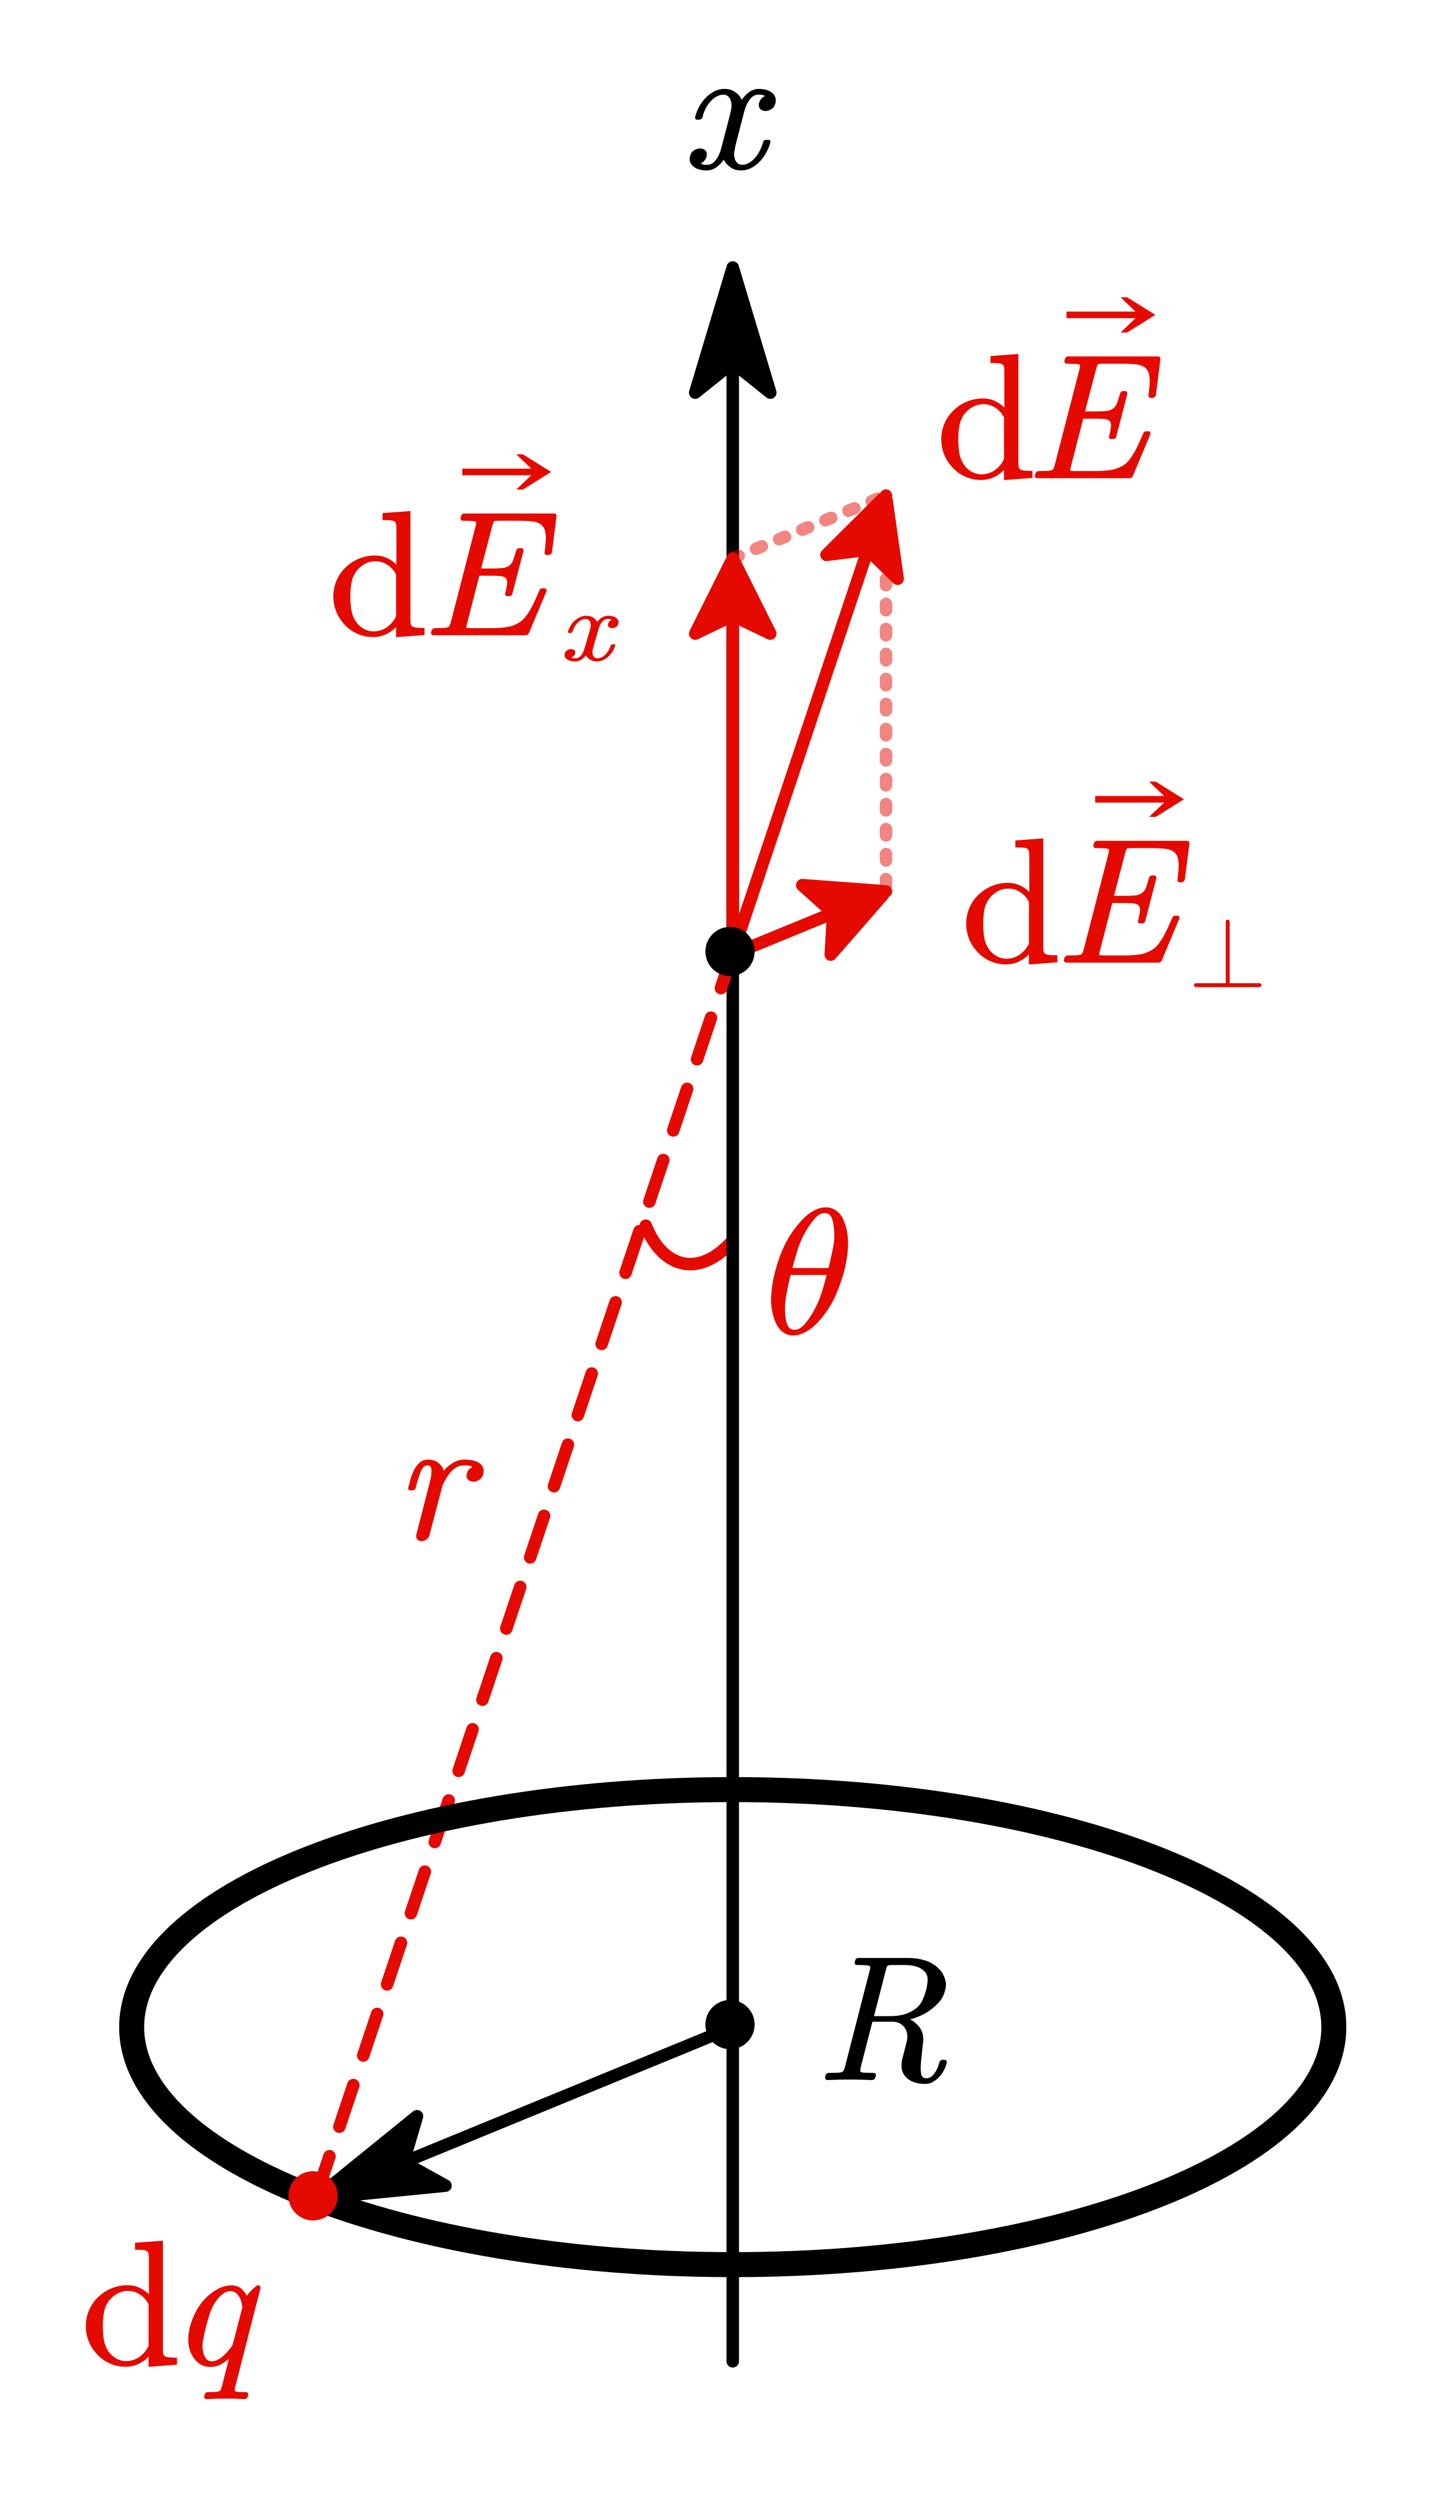 <?xml version="1.0"?>
<svg xmlns="http://www.w3.org/2000/svg" xmlns:xlink="http://www.w3.org/1999/xlink" width="152.692" height="266.154">
	<defs>
		<marker id="CustomMarker-01" markerUnits="strokeWidth" markerWidth="15" markerHeight="9" viewBox="-15 -4.5 15 9" orient="auto-start-reverse">
			<path d="M 0 -0 L -10 -3, -8 -0.5, -8 0.5, -10 3 Z" fill="#000000" stroke="#000000" stroke-linejoin="round" />
		</marker>
		<marker id="CustomMarker-02" markerUnits="strokeWidth" markerWidth="9" markerHeight="9" viewBox="-9 -4.5 9 9" orient="auto-start-reverse">
			<path d="M 0 -0 L -6 -3, -4.8 -0.5, -4.8 0.5, -6 3 Z" fill="#E50A00" stroke="#E50A00" stroke-linejoin="round" />
		</marker>
		<marker id="CustomMarker-03" markerUnits="strokeWidth" markerWidth="15" markerHeight="9" viewBox="-15 -4.5 15 9" orient="auto-start-reverse">
			<path d="M 0 -0 L -10 -3, -8 -0.5, -8 0.5, -10 3 Z" fill="#000000" stroke="#000000" stroke-linejoin="round" />
		</marker>
		<marker id="CustomMarker-04" markerUnits="strokeWidth" markerWidth="9" markerHeight="9" viewBox="-9 -4.5 9 9" orient="auto-start-reverse">
			<path d="M 0 -0 L -6 -3, -4.8 -0.5, -4.8 0.5, -6 3 Z" fill="#E50A00" stroke="#E50A00" stroke-linejoin="round" />
		</marker>
		<marker id="CustomMarker-05" markerUnits="strokeWidth" markerWidth="9" markerHeight="9" viewBox="-9 -4.5 9 9" orient="auto-start-reverse">
			<path d="M 0 -0 L -6 -3, -4.8 -0.5, -4.8 0.5, -6 3 Z" fill="#E50A00" stroke="#E50A00" stroke-linejoin="round" />
		</marker>
	</defs>
	<path d="M -20.387 -12.856 C -13.011 5.88, 3.623 12.856, 20.387 -5.816" fill="none" stroke="#E50A00" stroke-width="5.867" stroke-linecap="round" stroke-linejoin="round" transform="matrix(0.227 0 -0 0.227 73.389 133.417)" />
	<path d="M 0 491.017 L 0 -491.015" fill="none" stroke="#000000" stroke-width="5.867" stroke-linecap="round" stroke-linejoin="round" marker-end="url(#CustomMarker-01)" transform="matrix(0.227 0 0 0.227 78.023 139.943)" />
	<g transform="matrix(1 0 -0 1 73.438 1.096)">
		<svg width="33.14" height="32.872">
			<defs />
			<path d="M 9.127 9.899 C 9.059 10.175, 8.918 10.381, 8.708 10.518, 8.497 10.655, 8.285 10.724, 8.071 10.724, 7.851 10.724, 7.668 10.654, 7.524 10.513, 7.417 10.41, 7.36 10.275, 7.354 10.11, 7.354 10.043, 7.366 9.958, 7.391 9.853, 7.461 9.622, 7.568 9.446, 7.713 9.327, 7.857 9.208, 7.958 9.139, 8.014 9.121, 7.895 9.03, 7.65 8.984, 7.279 8.983, 6.952 8.984, 6.659 9.153, 6.402 9.492, 6.144 9.831, 5.952 10.239, 5.826 10.714 L 4.958 14.067 C 4.87 14.404, 4.804 14.724, 4.76 15.029, 4.735 15.133, 4.722 15.225, 4.722 15.304, 4.722 15.494, 4.754 15.674, 4.816 15.844, 4.879 16.028, 4.974 16.174, 5.1 16.284, 5.226 16.394, 5.386 16.449, 5.581 16.449, 5.832 16.449, 6.075 16.384, 6.307 16.252, 6.539 16.121, 6.754 15.944, 6.948 15.721, 7.143 15.498, 7.316 15.239, 7.468 14.942, 7.619 14.646, 7.738 14.342, 7.825 14.03, 7.863 13.872, 7.97 13.793, 8.147 13.792 L 8.363 13.792 C 8.527 13.793, 8.609 13.854, 8.609 13.976, 8.609 14.013, 8.599 14.046, 8.58 14.076, 8.492 14.443, 8.349 14.805, 8.151 15.162, 7.953 15.52, 7.722 15.836, 7.458 16.11, 7.194 16.385, 6.894 16.611, 6.557 16.788, 6.221 16.965, 5.861 17.053, 5.477 17.053, 5.087 17.053, 4.75 16.97, 4.468 16.801, 4.185 16.634, 3.955 16.416, 3.779 16.146, 3.723 16.08, 3.679 16.011, 3.647 15.941, 3.616 15.871, 3.606 15.86, 3.619 15.908, 3.467 16.159, 3.229 16.413, 2.902 16.669, 2.575 16.926, 2.198 17.053, 1.769 17.053, 1.531 17.053, 1.295 17.023, 1.062 16.962, 0.83 16.901, 0.627 16.806, 0.454 16.678, 0.281 16.55, 0.15 16.394, 0.062 16.21, 0.019 16.101, -0.003 15.982, -0.004 15.853, -0.003 15.762, 0.009 15.655, 0.034 15.533, 0.103 15.258, 0.245 15.052, 0.458 14.915, 0.672 14.778, 0.886 14.709, 1.1 14.708, 1.32 14.709, 1.509 14.779, 1.666 14.919, 1.773 15.023, 1.826 15.158, 1.826 15.322, 1.826 15.408, 1.813 15.494, 1.788 15.579, 1.732 15.793, 1.63 15.966, 1.482 16.097, 1.334 16.228, 1.229 16.3, 1.166 16.311, 1.286 16.41, 1.528 16.456, 1.892 16.449, 2.219 16.449, 2.515 16.279, 2.779 15.936, 3.043 15.595, 3.235 15.185, 3.354 14.708 L 4.232 11.337 C 4.32 11.02, 4.389 10.709, 4.439 10.403, 4.452 10.306, 4.458 10.214, 4.458 10.128, 4.458 9.939, 4.43 9.762, 4.373 9.597, 4.31 9.414, 4.213 9.267, 4.081 9.153, 3.949 9.04, 3.785 8.984, 3.59 8.983, 3.339 8.984, 3.095 9.05, 2.859 9.181, 2.624 9.312, 2.408 9.488, 2.213 9.707, 2.018 9.927, 1.845 10.183, 1.694 10.472, 1.543 10.762, 1.433 11.069, 1.364 11.392, 1.295 11.558, 1.179 11.643, 1.015 11.649 L 0.808 11.649 C 0.656 11.649, 0.581 11.573, 0.581 11.42 L 0.581 11.356 C 0.675 10.978, 0.82 10.61, 1.015 10.252, 1.21 9.895, 1.443 9.579, 1.713 9.304, 1.983 9.03, 2.286 8.805, 2.619 8.631, 2.952 8.457, 3.314 8.37, 3.703 8.369, 4.081 8.37, 4.414 8.452, 4.703 8.617, 4.993 8.782, 5.228 9.002, 5.41 9.276, 5.448 9.344, 5.483 9.416, 5.515 9.492, 5.546 9.569, 5.555 9.588, 5.543 9.551, 5.7 9.283, 5.942 9.019, 6.269 8.759, 6.596 8.5, 6.97 8.37, 7.391 8.369, 7.631 8.37, 7.868 8.399, 8.104 8.457, 8.34 8.515, 8.544 8.608, 8.717 8.736, 8.89 8.865, 9.017 9.023, 9.099 9.212, 9.143 9.323, 9.165 9.448, 9.165 9.588, 9.165 9.68, 9.152 9.784, 9.127 9.899 Z" stroke="none" fill="#000000" />
			<rect />
		</svg>
	</g>
	<path d="M -97.792 291.816 L 97.791 -291.813" fill="none" stroke="#E50A00" stroke-width="5.867" stroke-linecap="round" stroke-linejoin="round" stroke-dasharray="20.563, 14.637" transform="matrix(0.227 0 0 0.227 55.797 167.758)" />
	<g transform="matrix(1 0 -0 1 43.472 147.031)">
		<svg width="29.982" height="32.872">
			<defs />
			<path d="M 7.989 9.908 C 7.92 10.177, 7.78 10.381, 7.569 10.518, 7.358 10.655, 7.146 10.724, 6.932 10.724, 6.712 10.724, 6.529 10.654, 6.384 10.513, 6.265 10.416, 6.205 10.282, 6.205 10.11, 6.205 10.025, 6.218 9.939, 6.243 9.853, 6.3 9.64, 6.399 9.473, 6.54 9.35, 6.682 9.228, 6.778 9.161, 6.828 9.148, 6.684 9.039, 6.385 8.984, 5.931 8.983, 5.454 8.984, 5.028 9.178, 4.654 9.565, 4.279 9.954, 3.941 10.477, 3.639 11.136 L 2.271 16.375 C 2.215 16.602, 2.1 16.771, 1.927 16.884, 1.754 16.997, 1.579 17.053, 1.403 17.053, 1.215 17.053, 1.07 16.993, 0.969 16.87, 0.888 16.791, 0.846 16.681, 0.846 16.54, 0.846 16.486, 0.853 16.419, 0.865 16.339 L 2.318 10.669 C 2.419 10.273, 2.469 9.93, 2.469 9.643 L 2.469 9.423 C 2.438 9.13, 2.29 8.984, 2.026 8.983, 1.749 8.984, 1.517 9.207, 1.332 9.652, 1.146 10.098, 0.966 10.678, 0.79 11.392, 0.721 11.558, 0.604 11.643, 0.441 11.649 L 0.224 11.649 C 0.072 11.649, -0.003 11.573, -0.003 11.42 L -0.003 11.356 C 0.072 11.069, 0.158 10.756, 0.252 10.417, 0.347 10.078, 0.473 9.758, 0.629 9.456, 0.787 9.153, 0.985 8.897, 1.224 8.686, 1.463 8.475, 1.761 8.37, 2.12 8.369, 2.598 8.37, 2.984 8.506, 3.276 8.778, 3.568 9.05, 3.733 9.316, 3.771 9.579, 3.991 9.286, 4.298 9.011, 4.691 8.755, 5.084 8.498, 5.535 8.37, 6.045 8.369, 6.297 8.37, 6.553 8.396, 6.814 8.448, 7.075 8.5, 7.304 8.585, 7.502 8.704, 7.701 8.823, 7.847 8.981, 7.942 9.176, 7.998 9.298, 8.03 9.435, 8.035 9.588, 8.035 9.68, 8.02 9.787, 7.989 9.908 Z" stroke="none" fill="#E50A00" />
			<rect />
		</svg>
	</g>
	<path d="M -35.796 106.82 L 35.798 -106.821" fill="none" stroke="#E50A00" stroke-width="5.867" stroke-linecap="round" stroke-linejoin="round" marker-end="url(#CustomMarker-02)" transform="matrix(0.227 0 0 0.227 86.206 77.016)" />
	<path d="M 0 77.701 L 0 -77.701" fill="none" stroke="#E50A00" stroke-opacity="0.494" stroke-width="5.867" stroke-linecap="round" stroke-linejoin="round" stroke-dasharray="2.963, 8.771" transform="matrix(0.227 0 0 0.227 94.342 76.632)" />
	<path d="M 281.949 -0 C 281.949 61.527, 155.716 111.404, -0 111.404, -155.716 111.404, -281.949 61.527, -281.949 -0, -281.949 -61.527, -155.716 -111.404, -0 -111.404, 155.716 -111.404, 281.949 -61.527, 281.949 -0 Z" fill="none" stroke="#000000" stroke-width="11.733" stroke-linecap="round" stroke-linejoin="round" transform="matrix(0.227 0 -0 0.227 78.023 215.825)" />
	<ellipse cx="1068.441" cy="987.41" rx="11.55" ry="11.55" stroke="none" fill="#000000" transform="matrix(0.227 0 0 0.227 -164.805 -8.586)" />
	<path d="M -97.792 40.16 L 97.791 -40.162" fill="none" stroke="#000000" stroke-width="5.867" stroke-linecap="round" stroke-linejoin="round" marker-start="url(#CustomMarker-03)" transform="matrix(0.227 0 0 0.227 55.797 224.953)" />
	<g transform="matrix(1 0 -0 1 87.862 204.618)">
		<svg width="42.038" height="48.096">
			<defs />
			<path d="M 12.957 14.992 C 12.888 15.268, 12.784 15.538, 12.646 15.803, 12.507 16.069, 12.338 16.309, 12.136 16.523, 11.935 16.737, 11.71 16.911, 11.462 17.049, 11.213 17.186, 10.945 17.255, 10.655 17.255, 9.744 17.255, 9.058 17.014, 8.599 16.531, 8.285 16.202, 8.128 15.787, 8.128 15.285, 8.128 15.03, 8.169 14.752, 8.25 14.452 L 8.674 12.812 C 8.725 12.605, 8.75 12.41, 8.75 12.226, 8.75 12.135, 8.744 12.04, 8.731 11.942, 8.693 11.686, 8.606 11.46, 8.467 11.265, 8.329 11.069, 8.151 10.915, 7.934 10.802, 7.717 10.689, 7.461 10.633, 7.165 10.632 L 5.033 10.632, 3.779 15.514 C 3.754 15.631, 3.741 15.726, 3.741 15.798, 3.741 15.89, 3.76 15.952, 3.798 15.982, 3.88 16.031, 4.05 16.06, 4.307 16.069, 4.565 16.078, 4.841 16.083, 5.137 16.082, 5.313 16.083, 5.401 16.156, 5.401 16.302, 5.401 16.339, 5.395 16.379, 5.382 16.421 L 5.345 16.568 C 5.276 16.751, 5.153 16.843, 4.977 16.843, 4.204 16.806, 3.424 16.788, 2.637 16.788, 1.852 16.788, 1.062 16.806, 0.27 16.843, 0.1 16.843, 0.009 16.764, -0.004 16.604 L -0.004 16.531, 0.034 16.375 C 0.084 16.174, 0.207 16.077, 0.402 16.082, 0.698 16.083, 0.978 16.078, 1.241 16.069, 1.506 16.06, 1.701 16.028, 1.826 15.972, 1.946 15.906, 2.037 15.741, 2.1 15.478 L 4.75 5.154 C 4.788 5.02, 4.807 4.917, 4.807 4.843, 4.807 4.77, 4.792 4.727, 4.76 4.715, 4.672 4.66, 4.501 4.627, 4.246 4.614, 3.991 4.602, 3.713 4.596, 3.411 4.595, 3.235 4.596, 3.147 4.514, 3.147 4.348 L 3.147 4.275, 3.203 4.119 C 3.241 3.937, 3.357 3.845, 3.552 3.844 L 8.863 3.844 C 9.461 3.845, 10.03 3.924, 10.57 4.083, 11.112 4.242, 11.583 4.504, 11.985 4.87, 12.319 5.164, 12.561 5.524, 12.712 5.951, 12.806 6.184, 12.857 6.425, 12.863 6.675, 12.863 6.902, 12.829 7.124, 12.759 7.344, 12.64 7.832, 12.391 8.276, 12.014 8.672, 11.637 9.07, 11.212 9.408, 10.741 9.689, 10.414 9.879, 10.082 10.036, 9.746 10.161, 9.409 10.286, 9.168 10.364, 9.024 10.394, 9.382 10.535, 9.722 10.809, 10.042 11.218, 10.313 11.573, 10.448 11.997, 10.448 12.492, 10.448 12.596, 10.442 12.7, 10.429 12.803 L 10.25 14.452 C 10.2 14.88, 10.174 15.252, 10.174 15.569, 10.174 15.778, 10.187 15.961, 10.212 16.119, 10.256 16.48, 10.445 16.66, 10.778 16.659, 11.08 16.66, 11.357 16.497, 11.608 16.17, 11.86 15.844, 12.045 15.439, 12.164 14.956, 12.234 14.773, 12.357 14.684, 12.533 14.69 L 12.684 14.69 C 12.854 14.691, 12.945 14.77, 12.957 14.928 L 12.957 14.992 Z M 10.741 7.289 C 10.841 6.923, 10.897 6.556, 10.91 6.189 L 10.91 6.134 C 10.91 5.824, 10.813 5.555, 10.617 5.328, 10.385 5.06, 10.082 4.871, 9.708 4.761, 9.333 4.651, 8.923 4.596, 8.476 4.595 L 7.222 4.595 C 6.901 4.596, 6.71 4.621, 6.647 4.669, 6.584 4.719, 6.518 4.892, 6.448 5.191 L 5.203 10.037, 7.024 10.037 C 7.47 10.037, 7.911 9.982, 8.345 9.872, 8.779 9.762, 9.19 9.567, 9.58 9.285, 9.913 9.048, 10.165 8.749, 10.335 8.388, 10.505 8.028, 10.64 7.662, 10.741 7.289 Z" stroke="none" fill="#000000" />
			<rect />
		</svg>
	</g>
	<ellipse cx="872.858" cy="1067.732" rx="11.55" ry="11.55" stroke="none" fill="#E50A00" transform="matrix(0.227 0 0 0.227 -164.805 -8.586)" />
	<g transform="matrix(1 0 -0 1 9.141 234.951)">
		<svg width="60.122" height="57">
			<defs />
			<path d="M 6.676 17.044 L 6.676 15.954 C 6.475 16.205, 6.153 16.448, 5.709 16.683, 5.266 16.918, 4.77 17.035, 4.223 17.035, 3.644 17.035, 3.097 16.922, 2.581 16.697, 2.066 16.471, 1.62 16.159, 1.242 15.762, 0.833 15.335, 0.523 14.862, 0.312 14.342, 0.102 13.824, -0.004 13.277, -0.004 12.702, -0.004 12.129, 0.106 11.576, 0.326 11.045, 0.547 10.514, 0.867 10.043, 1.289 9.634, 1.71 9.225, 2.191 8.909, 2.732 8.686, 3.274 8.463, 3.84 8.352, 4.431 8.351, 4.94 8.352, 5.404 8.46, 5.822 8.677, 6.241 8.894, 6.538 9.115, 6.714 9.34 L 6.714 5.53 C 6.714 5.372, 6.706 5.218, 6.69 5.068, 6.675 4.918, 6.614 4.804, 6.506 4.724, 6.399 4.651, 6.229 4.609, 5.997 4.596, 5.764 4.584, 5.51 4.578, 5.233 4.577 L 5.233 3.835, 8.205 3.615, 8.205 15.12 C 8.205 15.28, 8.213 15.432, 8.228 15.579, 8.244 15.726, 8.307 15.835, 8.417 15.909, 8.527 15.982, 8.699 16.027, 8.931 16.042, 9.164 16.057, 9.422 16.065, 9.705 16.064 L 9.705 16.815 Z M 6.676 10.376 C 6.469 9.967, 6.173 9.63, 5.789 9.364, 5.406 9.098, 4.965 8.965, 4.468 8.965, 4.072 8.965, 3.701 9.059, 3.355 9.245, 3.01 9.431, 2.711 9.689, 2.459 10.018, 2.182 10.392, 2.005 10.808, 1.926 11.269, 1.847 11.731, 1.808 12.208, 1.808 12.702, 1.808 13.197, 1.843 13.671, 1.912 14.123, 1.981 14.575, 2.145 14.999, 2.402 15.395, 2.616 15.707, 2.888 15.958, 3.219 16.147, 3.549 16.337, 3.896 16.431, 4.261 16.43, 4.808 16.431, 5.292 16.28, 5.714 15.977, 6.135 15.675, 6.456 15.289, 6.676 14.818 Z" stroke="none" fill="#E50A00" />
			<path d="M 15.906 19.169 C 15.869 19.316, 15.85 19.429, 15.85 19.508, 15.85 19.57, 15.862 19.609, 15.887 19.627, 15.95 19.677, 16.089 19.707, 16.303 19.719, 16.517 19.732, 16.759 19.737, 17.029 19.737, 17.117 19.737, 17.196 19.768, 17.265 19.829, 17.29 19.878, 17.303 19.92, 17.303 19.957, 17.303 19.994, 17.294 20.027, 17.274 20.058 L 17.246 20.204 C 17.227 20.29, 17.181 20.357, 17.109 20.406, 17.037 20.455, 16.96 20.479, 16.878 20.479, 16.224 20.442, 15.561 20.424, 14.888 20.424, 14.222 20.424, 13.545 20.442, 12.86 20.479, 12.766 20.479, 12.696 20.449, 12.652 20.388, 12.614 20.351, 12.596 20.309, 12.596 20.259, 12.596 20.223, 12.605 20.189, 12.624 20.159 L 12.652 20.012 C 12.69 19.823, 12.809 19.732, 13.011 19.737, 13.268 19.737, 13.509 19.732, 13.732 19.719, 13.955 19.707, 14.124 19.673, 14.237 19.618, 14.331 19.581, 14.413 19.42, 14.482 19.133 L 15.236 16.183 C 15.092 16.324, 14.839 16.504, 14.477 16.724, 14.116 16.944, 13.724 17.053, 13.303 17.053, 12.806 17.053, 12.39 16.928, 12.053 16.678, 11.717 16.428, 11.454 16.113, 11.266 15.734, 11.039 15.283, 10.919 14.798, 10.907 14.278 L 10.907 14.14 C 10.907 13.658, 10.973 13.176, 11.105 12.693, 11.256 12.162, 11.467 11.637, 11.737 11.118, 12.008 10.599, 12.366 10.117, 12.812 9.67, 13.177 9.304, 13.594 8.996, 14.062 8.746, 14.531 8.495, 15.007 8.37, 15.491 8.369, 15.944 8.37, 16.307 8.498, 16.581 8.755, 16.855 9.011, 17.039 9.252, 17.133 9.478, 17.215 9.362, 17.345 9.207, 17.524 9.011, 17.703 8.816, 17.9 8.633, 18.114 8.461, 18.202 8.388, 18.287 8.352, 18.368 8.351, 18.463 8.352, 18.529 8.4, 18.566 8.498, 18.586 8.535, 18.595 8.572, 18.595 8.608 L 18.595 8.672 Z M 16.671 10.687 C 16.645 10.578, 16.624 10.463, 16.605 10.344, 16.586 10.225, 16.557 10.108, 16.52 9.991, 16.419 9.705, 16.276 9.465, 16.09 9.272, 15.905 9.08, 15.671 8.984, 15.388 8.983, 15.124 8.984, 14.863 9.079, 14.605 9.268, 14.347 9.457, 14.111 9.701, 13.897 10, 13.596 10.422, 13.37 10.86, 13.218 11.315, 13.067 11.77, 12.929 12.245, 12.803 12.739, 12.677 13.228, 12.574 13.701, 12.491 14.159, 12.442 14.391, 12.416 14.611, 12.416 14.818, 12.416 15.039, 12.442 15.252, 12.491 15.459, 12.549 15.747, 12.65 15.984, 12.798 16.17, 12.946 16.357, 13.152 16.449, 13.416 16.449, 13.706 16.449, 13.996 16.349, 14.289 16.147, 14.581 15.945, 14.853 15.698, 15.104 15.405, 15.205 15.283, 15.301 15.166, 15.392 15.052, 15.484 14.94, 15.564 14.819, 15.633 14.69 L 16.671 10.687 Z" stroke="none" fill="#E50A00" />
			<rect />
		</svg>
	</g>
	<path d="M -35.903 14.745 L 35.904 -14.745" fill="none" stroke="#E50A00" stroke-opacity="0.494" stroke-width="5.867" stroke-linecap="round" stroke-linejoin="round" stroke-dasharray="2.963, 8.771" transform="matrix(0.227 0 0 0.227 86.183 56.089)" />
	<path d="M -35.904 14.745 L 35.903 -14.745" fill="none" stroke="#E50A00" stroke-width="5.867" stroke-linecap="round" stroke-linejoin="round" marker-end="url(#CustomMarker-04)" transform="matrix(0.227 0 0 0.227 86.183 98.25)" />
	<path d="M 0 93.418 L 0 -93.418" fill="none" stroke="#E50A00" stroke-width="5.867" stroke-linecap="round" stroke-linejoin="round" marker-end="url(#CustomMarker-05)" transform="matrix(0.227 0 0 0.227 78.023 80.672)" />
	<ellipse cx="1068.441" cy="484.102" rx="11.55" ry="11.55" stroke="none" fill="#000000" transform="matrix(0.227 0 0 0.227 -164.805 -8.586)" />
	<g transform="matrix(1 0 -0 1 100.229 28.835)">
		<svg width="75.048" height="65.904">
			<defs />
			<path d="M 6.676 22.28 L 6.676 21.189 C 6.475 21.44, 6.153 21.684, 5.709 21.918, 5.266 22.153, 4.77 22.27, 4.223 22.27, 3.644 22.27, 3.097 22.158, 2.581 21.932, 2.066 21.706, 1.62 21.395, 1.242 20.997, 0.833 20.57, 0.523 20.097, 0.312 19.578, 0.102 19.059, -0.004 18.512, -0.004 17.938, -0.004 17.364, 0.106 16.811, 0.326 16.28, 0.547 15.749, 0.867 15.279, 1.289 14.87, 1.71 14.461, 2.191 14.145, 2.732 13.921, 3.274 13.699, 3.84 13.587, 4.431 13.587, 4.94 13.587, 5.404 13.696, 5.822 13.912, 6.241 14.129, 6.538 14.35, 6.714 14.576 L 6.714 10.765 C 6.714 10.607, 6.706 10.453, 6.69 10.303, 6.675 10.154, 6.614 10.039, 6.506 9.959, 6.399 9.886, 6.229 9.844, 5.997 9.831, 5.764 9.819, 5.51 9.813, 5.233 9.813 L 5.233 9.071, 8.205 8.851, 8.205 20.356 C 8.205 20.515, 8.213 20.668, 8.228 20.814, 8.244 20.961, 8.307 21.071, 8.417 21.144, 8.527 21.218, 8.699 21.262, 8.931 21.277, 9.164 21.293, 9.422 21.3, 9.705 21.299 L 9.705 22.051 Z M 6.676 15.611 C 6.469 15.202, 6.173 14.865, 5.789 14.599, 5.406 14.334, 4.965 14.201, 4.468 14.2, 4.072 14.201, 3.701 14.294, 3.355 14.48, 3.01 14.667, 2.711 14.925, 2.459 15.254, 2.182 15.627, 2.005 16.044, 1.926 16.505, 1.847 16.966, 1.808 17.444, 1.808 17.938, 1.808 18.433, 1.843 18.906, 1.912 19.358, 1.981 19.81, 2.145 20.235, 2.402 20.631, 2.616 20.943, 2.888 21.194, 3.219 21.382, 3.549 21.572, 3.896 21.666, 4.261 21.666, 4.808 21.666, 5.292 21.515, 5.714 21.213, 6.135 20.911, 6.456 20.524, 6.676 20.054 Z" stroke="none" fill="#E50A00" />
			<path d="M 22.852 13.229 C 22.833 13.309, 22.792 13.378, 22.729 13.436, 22.666 13.494, 22.597 13.523, 22.522 13.523, 22.497 13.535, 22.465 13.541, 22.427 13.541, 22.352 13.541, 22.314 13.535, 22.314 13.523, 22.157 13.523, 22.072 13.456, 22.059 13.321 L 22.059 13.257 C 22.097 12.971, 22.128 12.68, 22.154 12.387, 22.179 12.161, 22.191 11.954, 22.191 11.764 L 22.191 11.608 C 22.179 11.364, 22.149 11.146, 22.102 10.954, 22.055 10.761, 21.972 10.598, 21.852 10.463, 21.613 10.182, 21.257 10.016, 20.785 9.964, 20.314 9.913, 19.81 9.886, 19.276 9.886 L 17.247 9.886 C 16.914 9.886, 16.719 9.911, 16.663 9.959, 16.631 9.984, 16.568 10.164, 16.474 10.5 L 15.303 14.97, 16.606 14.97 C 16.959 14.97, 17.279 14.955, 17.568 14.925, 17.858 14.894, 18.107 14.803, 18.314 14.649, 18.503 14.497, 18.646 14.283, 18.743 14.008, 18.84 13.734, 18.937 13.419, 19.031 13.064, 19.1 12.882, 19.22 12.793, 19.389 12.799 L 19.549 12.799 C 19.726 12.799, 19.814 12.879, 19.814 13.037 L 19.814 13.101, 18.634 17.635 C 18.597 17.825, 18.474 17.917, 18.266 17.91 L 18.115 17.91 C 17.939 17.911, 17.851 17.837, 17.851 17.69, 17.851 17.654, 17.861 17.62, 17.879 17.59, 17.962 17.248, 18.021 16.933, 18.059 16.646, 18.072 16.573, 18.078 16.509, 18.078 16.454, 18.078 16.283, 18.04 16.146, 17.965 16.041, 17.858 15.896, 17.667 15.809, 17.394 15.781, 17.12 15.754, 16.814 15.74, 16.474 15.739 L 15.115 15.739, 13.822 20.759 C 13.759 20.973, 13.728 21.132, 13.728 21.235 L 13.728 21.272 C 13.753 21.297, 13.93 21.312, 14.256 21.318 L 16.417 21.318 C 16.977 21.318, 17.52 21.28, 18.045 21.204, 18.57 21.128, 19.059 20.934, 19.512 20.622, 19.713 20.476, 19.905 20.28, 20.087 20.036, 20.27 19.792, 20.443 19.522, 20.607 19.225, 20.77 18.929, 20.926 18.615, 21.073 18.282, 21.221 17.949, 21.368 17.62, 21.512 17.296, 21.562 17.15, 21.673 17.077, 21.842 17.077 L 22.003 17.077 C 22.179 17.077, 22.267 17.157, 22.267 17.315 L 22.267 17.388, 20.389 21.858 C 20.32 22.005, 20.207 22.078, 20.05 22.078 L 10.237 22.078 C 10.143 22.078, 10.074 22.051, 10.03 21.996, 9.986 21.953, 9.964 21.907, 9.964 21.858, 9.964 21.822, 9.971 21.785, 9.983 21.748 L 10.02 21.611 C 10.039 21.532, 10.083 21.464, 10.153 21.405, 10.222 21.348, 10.3 21.318, 10.388 21.318, 10.684 21.318, 10.961 21.314, 11.219 21.305, 11.476 21.295, 11.671 21.263, 11.803 21.208, 11.917 21.147, 12.005 20.982, 12.068 20.713 L 14.719 10.454 C 14.757 10.32, 14.776 10.213, 14.776 10.133, 14.776 10.06, 14.76 10.018, 14.728 10.005, 14.64 9.951, 14.467 9.917, 14.21 9.905, 13.952 9.893, 13.675 9.886, 13.379 9.886, 13.203 9.886, 13.115 9.804, 13.115 9.639 L 13.115 9.574, 13.153 9.419 C 13.203 9.218, 13.326 9.117, 13.521 9.116 L 23.078 9.116 C 23.236 9.117, 23.32 9.193, 23.333 9.345 L 23.333 9.41 Z" stroke="none" fill="#E50A00" />
			<polygon points="-4.728 0 -1.726 -1.876 -1.022 -1.876 -2.617 -0.352 4.728 -0.352 4.728 0.352 -2.617 0.352 -1.022 1.876 -1.726 1.876" stroke="none" fill="#E50A00" transform="matrix(-1 8.74228e-008 -8.74228e-008 -1 18.062 4.69)" />
			<rect />
		</svg>
	</g>
	<g transform="matrix(1 0 -0 1 102.883 80.408)">
		<svg width="135.04" height="107.84">
			<defs />
			<path d="M 6.676 22.28 L 6.676 21.189 C 6.475 21.44, 6.153 21.684, 5.709 21.918, 5.266 22.153, 4.77 22.27, 4.223 22.27, 3.644 22.27, 3.097 22.158, 2.581 21.932, 2.066 21.706, 1.62 21.395, 1.242 20.997, 0.833 20.57, 0.523 20.097, 0.312 19.578, 0.102 19.059, -0.004 18.512, -0.004 17.938, -0.004 17.364, 0.106 16.811, 0.326 16.28, 0.547 15.749, 0.867 15.279, 1.289 14.87, 1.71 14.461, 2.191 14.145, 2.732 13.921, 3.274 13.699, 3.84 13.587, 4.431 13.587, 4.94 13.587, 5.404 13.696, 5.822 13.912, 6.241 14.129, 6.538 14.35, 6.714 14.576 L 6.714 10.765 C 6.714 10.607, 6.706 10.453, 6.69 10.303, 6.675 10.154, 6.614 10.039, 6.506 9.959, 6.399 9.886, 6.229 9.844, 5.997 9.831, 5.764 9.819, 5.51 9.813, 5.233 9.813 L 5.233 9.071, 8.205 8.851, 8.205 20.356 C 8.205 20.515, 8.213 20.668, 8.228 20.814, 8.244 20.961, 8.307 21.071, 8.417 21.144, 8.527 21.218, 8.699 21.262, 8.931 21.277, 9.164 21.293, 9.422 21.3, 9.705 21.299 L 9.705 22.051 Z M 6.676 15.611 C 6.469 15.202, 6.173 14.865, 5.789 14.599, 5.406 14.334, 4.965 14.201, 4.468 14.2, 4.072 14.201, 3.701 14.294, 3.355 14.48, 3.01 14.667, 2.711 14.925, 2.459 15.254, 2.182 15.627, 2.005 16.044, 1.926 16.505, 1.847 16.966, 1.808 17.444, 1.808 17.938, 1.808 18.433, 1.843 18.906, 1.912 19.358, 1.981 19.81, 2.145 20.235, 2.402 20.631, 2.616 20.943, 2.888 21.194, 3.219 21.382, 3.549 21.572, 3.896 21.666, 4.261 21.666, 4.808 21.666, 5.292 21.515, 5.714 21.213, 6.135 20.911, 6.456 20.524, 6.676 20.054 Z" stroke="none" fill="#E50A00" />
			<path d="M 23.282 13.229 C 23.264 13.309, 23.223 13.378, 23.16 13.436, 23.097 13.494, 23.028 13.523, 22.953 13.523, 22.927 13.535, 22.896 13.541, 22.858 13.541, 22.783 13.541, 22.745 13.535, 22.745 13.523, 22.588 13.523, 22.503 13.456, 22.49 13.321 L 22.49 13.257 C 22.528 12.971, 22.559 12.68, 22.584 12.387, 22.61 12.161, 22.622 11.954, 22.622 11.764 L 22.622 11.608 C 22.61 11.364, 22.58 11.146, 22.533 10.954, 22.486 10.761, 22.402 10.598, 22.283 10.463, 22.044 10.182, 21.688 10.016, 21.216 9.964, 20.744 9.913, 20.241 9.886, 19.706 9.886 L 17.678 9.886 C 17.345 9.886, 17.15 9.911, 17.094 9.959, 17.062 9.984, 16.999 10.164, 16.905 10.5 L 15.735 14.97, 17.037 14.97 C 17.39 14.97, 17.71 14.955, 17.999 14.925, 18.289 14.894, 18.538 14.803, 18.745 14.649, 18.934 14.497, 19.077 14.283, 19.174 14.008, 19.271 13.734, 19.368 13.419, 19.462 13.064, 19.531 12.882, 19.65 12.793, 19.82 12.799 L 19.98 12.799 C 20.157 12.799, 20.245 12.879, 20.245 13.037 L 20.245 13.101, 19.065 17.635 C 19.027 17.825, 18.905 17.917, 18.697 17.91 L 18.546 17.91 C 18.37 17.911, 18.282 17.837, 18.282 17.69, 18.282 17.654, 18.292 17.62, 18.31 17.59, 18.393 17.248, 18.452 16.933, 18.49 16.646, 18.503 16.573, 18.509 16.509, 18.509 16.454, 18.509 16.283, 18.471 16.146, 18.395 16.041, 18.289 15.896, 18.098 15.809, 17.825 15.781, 17.551 15.754, 17.245 15.74, 16.905 15.739 L 15.546 15.739, 14.253 20.759 C 14.19 20.973, 14.159 21.132, 14.159 21.235 L 14.159 21.272 C 14.184 21.297, 14.36 21.312, 14.687 21.318 L 16.848 21.318 C 17.408 21.318, 17.951 21.28, 18.476 21.204, 19.001 21.128, 19.49 20.934, 19.942 20.622, 20.144 20.476, 20.336 20.28, 20.518 20.036, 20.701 19.792, 20.874 19.522, 21.038 19.225, 21.201 18.929, 21.357 18.615, 21.504 18.282, 21.652 17.949, 21.799 17.62, 21.943 17.296, 21.993 17.15, 22.104 17.077, 22.273 17.077 L 22.433 17.077 C 22.61 17.077, 22.698 17.157, 22.698 17.315 L 22.698 17.388, 20.82 21.858 C 20.751 22.005, 20.638 22.078, 20.481 22.078 L 10.668 22.078 C 10.574 22.078, 10.505 22.051, 10.46 21.996, 10.417 21.953, 10.395 21.907, 10.395 21.858, 10.395 21.822, 10.402 21.785, 10.414 21.748 L 10.451 21.611 C 10.47 21.532, 10.514 21.464, 10.584 21.405, 10.653 21.348, 10.731 21.318, 10.819 21.318, 11.115 21.318, 11.392 21.314, 11.65 21.305, 11.907 21.295, 12.102 21.263, 12.234 21.208, 12.348 21.147, 12.436 20.982, 12.499 20.713 L 15.15 10.454 C 15.188 10.32, 15.207 10.213, 15.207 10.133, 15.207 10.06, 15.191 10.018, 15.159 10.005, 15.071 9.951, 14.898 9.917, 14.64 9.905, 14.383 9.893, 14.106 9.886, 13.81 9.886, 13.634 9.886, 13.546 9.804, 13.546 9.639 L 13.546 9.574, 13.584 9.419 C 13.634 9.218, 13.757 9.117, 13.952 9.116 L 23.509 9.116 C 23.667 9.117, 23.751 9.193, 23.764 9.345 L 23.764 9.41 Z" stroke="none" fill="#E50A00" />
			<polygon points="-4.728 0 -1.726 -1.876 -1.022 -1.876 -2.617 -0.352 4.728 -0.352 4.728 0.352 -2.617 0.352 -1.022 1.876 -1.726 1.876" stroke="none" fill="#E50A00" transform="matrix(-1 8.74228e-008 -8.74228e-008 -1 18.455 4.69)" />
			<polyline points="0 -6.766 0 0" fill="none" stroke="#E50A00" stroke-width="0.42" stroke-linecap="round" stroke-linejoin="round" transform="matrix(1 0 0 1 27.842 24.482)" />
			<polyline points="-3.383 0 3.383 0" fill="none" stroke="#E50A00" stroke-width="0.42" stroke-linecap="round" stroke-linejoin="round" transform="matrix(1 0 0 1 27.842 24.482)" />
			<rect />
		</svg>
	</g>
	<g transform="matrix(1 0 -0 1 35.496 45.557)">
		<svg width="96.002" height="71.936">
			<defs />
			<path d="M 6.676 22.28 L 6.676 21.189 C 6.475 21.44, 6.153 21.684, 5.709 21.918, 5.266 22.153, 4.77 22.27, 4.223 22.27, 3.644 22.27, 3.097 22.158, 2.581 21.932, 2.066 21.706, 1.62 21.395, 1.242 20.997, 0.833 20.57, 0.523 20.097, 0.312 19.578, 0.102 19.059, -0.004 18.512, -0.004 17.938, -0.004 17.364, 0.106 16.811, 0.326 16.28, 0.547 15.749, 0.867 15.279, 1.289 14.87, 1.71 14.461, 2.191 14.145, 2.732 13.921, 3.274 13.699, 3.84 13.587, 4.431 13.587, 4.94 13.587, 5.404 13.696, 5.822 13.912, 6.241 14.129, 6.538 14.35, 6.714 14.576 L 6.714 10.765 C 6.714 10.607, 6.706 10.453, 6.69 10.303, 6.675 10.154, 6.614 10.039, 6.506 9.959, 6.399 9.886, 6.229 9.844, 5.997 9.831, 5.764 9.819, 5.51 9.813, 5.233 9.813 L 5.233 9.071, 8.205 8.851, 8.205 20.356 C 8.205 20.515, 8.213 20.668, 8.228 20.814, 8.244 20.961, 8.307 21.071, 8.417 21.144, 8.527 21.218, 8.699 21.262, 8.931 21.277, 9.164 21.293, 9.422 21.3, 9.705 21.299 L 9.705 22.051 Z M 6.676 15.611 C 6.469 15.202, 6.173 14.865, 5.789 14.599, 5.406 14.334, 4.965 14.201, 4.468 14.2, 4.072 14.201, 3.701 14.294, 3.355 14.48, 3.01 14.667, 2.711 14.925, 2.459 15.254, 2.182 15.627, 2.005 16.044, 1.926 16.505, 1.847 16.966, 1.808 17.444, 1.808 17.938, 1.808 18.433, 1.843 18.906, 1.912 19.358, 1.981 19.81, 2.145 20.235, 2.402 20.631, 2.616 20.943, 2.888 21.194, 3.219 21.382, 3.549 21.572, 3.896 21.666, 4.261 21.666, 4.808 21.666, 5.292 21.515, 5.714 21.213, 6.135 20.911, 6.456 20.524, 6.676 20.054 Z" stroke="none" fill="#E50A00" />
			<path d="M 23.282 13.229 C 23.264 13.309, 23.223 13.378, 23.16 13.436, 23.097 13.494, 23.028 13.523, 22.953 13.523, 22.927 13.535, 22.896 13.541, 22.858 13.541, 22.783 13.541, 22.745 13.535, 22.745 13.523, 22.588 13.523, 22.503 13.456, 22.49 13.321 L 22.49 13.257 C 22.528 12.971, 22.559 12.68, 22.584 12.387, 22.61 12.161, 22.622 11.954, 22.622 11.764 L 22.622 11.608 C 22.61 11.364, 22.58 11.146, 22.533 10.954, 22.486 10.761, 22.402 10.598, 22.283 10.463, 22.044 10.182, 21.688 10.016, 21.216 9.964, 20.744 9.913, 20.241 9.886, 19.706 9.886 L 17.678 9.886 C 17.345 9.886, 17.15 9.911, 17.094 9.959, 17.062 9.984, 16.999 10.164, 16.905 10.5 L 15.735 14.97, 17.037 14.97 C 17.39 14.97, 17.71 14.955, 17.999 14.925, 18.289 14.894, 18.538 14.803, 18.745 14.649, 18.934 14.497, 19.077 14.283, 19.174 14.008, 19.271 13.734, 19.368 13.419, 19.462 13.064, 19.531 12.882, 19.65 12.793, 19.82 12.799 L 19.98 12.799 C 20.157 12.799, 20.245 12.879, 20.245 13.037 L 20.245 13.101, 19.065 17.635 C 19.027 17.825, 18.905 17.917, 18.697 17.91 L 18.546 17.91 C 18.37 17.911, 18.282 17.837, 18.282 17.69, 18.282 17.654, 18.292 17.62, 18.31 17.59, 18.393 17.248, 18.452 16.933, 18.49 16.646, 18.503 16.573, 18.509 16.509, 18.509 16.454, 18.509 16.283, 18.471 16.146, 18.395 16.041, 18.289 15.896, 18.098 15.809, 17.825 15.781, 17.551 15.754, 17.245 15.74, 16.905 15.739 L 15.546 15.739, 14.253 20.759 C 14.19 20.973, 14.159 21.132, 14.159 21.235 L 14.159 21.272 C 14.184 21.297, 14.36 21.312, 14.687 21.318 L 16.848 21.318 C 17.408 21.318, 17.951 21.28, 18.476 21.204, 19.001 21.128, 19.49 20.934, 19.942 20.622, 20.144 20.476, 20.336 20.28, 20.518 20.036, 20.701 19.792, 20.874 19.522, 21.038 19.225, 21.201 18.929, 21.357 18.615, 21.504 18.282, 21.652 17.949, 21.799 17.62, 21.943 17.296, 21.993 17.15, 22.104 17.077, 22.273 17.077 L 22.433 17.077 C 22.61 17.077, 22.698 17.157, 22.698 17.315 L 22.698 17.388, 20.82 21.858 C 20.751 22.005, 20.638 22.078, 20.481 22.078 L 10.668 22.078 C 10.574 22.078, 10.505 22.051, 10.46 21.996, 10.417 21.953, 10.395 21.907, 10.395 21.858, 10.395 21.822, 10.402 21.785, 10.414 21.748 L 10.451 21.611 C 10.47 21.532, 10.514 21.464, 10.584 21.405, 10.653 21.348, 10.731 21.318, 10.819 21.318, 11.115 21.318, 11.392 21.314, 11.65 21.305, 11.907 21.295, 12.102 21.263, 12.234 21.208, 12.348 21.147, 12.436 20.982, 12.499 20.713 L 15.15 10.454 C 15.188 10.32, 15.207 10.213, 15.207 10.133, 15.207 10.06, 15.191 10.018, 15.159 10.005, 15.071 9.951, 14.898 9.917, 14.64 9.905, 14.383 9.893, 14.106 9.886, 13.81 9.886, 13.634 9.886, 13.546 9.804, 13.546 9.639 L 13.546 9.574, 13.584 9.419 C 13.634 9.218, 13.757 9.117, 13.952 9.116 L 23.509 9.116 C 23.667 9.117, 23.751 9.193, 23.764 9.345 L 23.764 9.41 Z" stroke="none" fill="#E50A00" />
			<polygon points="-4.728 0 -1.726 -1.876 -1.022 -1.876 -2.617 -0.352 4.728 -0.352 4.728 0.352 -2.617 0.352 -1.022 1.876 -1.726 1.876" stroke="none" fill="#E50A00" transform="matrix(-1 8.74228e-008 -8.74228e-008 -1 18.455 4.69)" />
			<path d="M 2.987 -0.681 C 2.949 -0.527, 2.87 -0.411, 2.752 -0.334, 2.634 -0.257, 2.516 -0.219, 2.396 -0.219, 2.273 -0.219, 2.17 -0.258, 2.089 -0.337, 2.03 -0.395, 1.998 -0.47, 1.994 -0.563, 1.994 -0.6, 2.001 -0.648, 2.015 -0.707, 2.054 -0.836, 2.114 -0.935, 2.195 -1.001, 2.276 -1.068, 2.333 -1.106, 2.364 -1.117, 2.297 -1.168, 2.16 -1.194, 1.952 -1.194, 1.769 -1.194, 1.605 -1.099, 1.461 -0.909, 1.317 -0.719, 1.209 -0.491, 1.138 -0.224 L 0.652 1.653 C 0.603 1.842, 0.566 2.021, 0.541 2.192, 0.527 2.25, 0.52 2.301, 0.52 2.346, 0.52 2.452, 0.538 2.553, 0.573 2.648, 0.608 2.751, 0.661 2.833, 0.732 2.895, 0.802 2.956, 0.892 2.987, 1.001 2.987, 1.142 2.987, 1.278 2.951, 1.408 2.877, 1.538 2.803, 1.658 2.704, 1.767 2.579, 1.876 2.455, 1.973 2.309, 2.058 2.143, 2.142 1.978, 2.209 1.807, 2.258 1.633, 2.279 1.544, 2.339 1.5, 2.438 1.499 L 2.559 1.499 C 2.651 1.5, 2.697 1.534, 2.697 1.602, 2.697 1.623, 2.692 1.642, 2.681 1.658, 2.632 1.864, 2.551 2.066, 2.441 2.266, 2.33 2.466, 2.2 2.643, 2.052 2.797, 1.905 2.951, 1.736 3.078, 1.548 3.177, 1.359 3.276, 1.158 3.325, 0.943 3.325, 0.725 3.325, 0.536 3.279, 0.378 3.184, 0.219 3.091, 0.091 2.968, -0.008 2.818, -0.039 2.78, -0.064 2.742, -0.082 2.702, -0.099 2.663, -0.105 2.657, -0.098 2.684, -0.182 2.825, -0.316 2.967, -0.499 3.11, -0.682 3.254, -0.893 3.325, -1.133 3.325, -1.267 3.325, -1.399 3.308, -1.529 3.274, -1.659 3.24, -1.773 3.187, -1.87 3.115, -1.967 3.044, -2.04 2.956, -2.089 2.853, -2.114 2.792, -2.126 2.726, -2.126 2.653, -2.126 2.602, -2.119 2.542, -2.105 2.474, -2.066 2.32, -1.987 2.205, -1.867 2.128, -1.748 2.051, -1.628 2.012, -1.508 2.012, -1.385 2.012, -1.279 2.052, -1.191 2.13, -1.131 2.188, -1.101 2.264, -1.101 2.356, -1.101 2.404, -1.109 2.452, -1.123 2.499, -1.154 2.619, -1.211 2.716, -1.294 2.79, -1.377 2.863, -1.436 2.903, -1.471 2.91, -1.404 2.965, -1.269 2.991, -1.064 2.987, -0.881 2.987, -0.716 2.892, -0.568 2.7, -0.42 2.508, -0.312 2.279, -0.246 2.012 L 0.246 0.124 C 0.295 -0.053, 0.334 -0.228, 0.362 -0.399, 0.369 -0.453, 0.372 -0.505, 0.372 -0.553, 0.372 -0.658, 0.357 -0.758, 0.325 -0.85, 0.29 -0.952, 0.235 -1.035, 0.161 -1.099, 0.087 -1.162, -0.004 -1.194, -0.114 -1.194, -0.254 -1.194, -0.391 -1.157, -0.523 -1.083, -0.655 -1.01, -0.775 -0.911, -0.885 -0.788, -0.994 -0.665, -1.091 -0.522, -1.175 -0.36, -1.26 -0.197, -1.321 -0.026, -1.36 0.155, -1.399 0.248, -1.464 0.296, -1.556 0.299 L -1.672 0.299 C -1.756 0.299, -1.799 0.257, -1.799 0.171 L -1.799 0.135 C -1.746 -0.077, -1.665 -0.283, -1.556 -0.483, -1.446 -0.683, -1.316 -0.86, -1.165 -1.014, -1.013 -1.168, -0.844 -1.294, -0.657 -1.391, -0.471 -1.489, -0.268 -1.537, -0.05 -1.538, 0.161 -1.537, 0.348 -1.491, 0.51 -1.399, 0.672 -1.306, 0.804 -1.183, 0.906 -1.03, 0.927 -0.992, 0.947 -0.952, 0.964 -0.909, 0.982 -0.866, 0.987 -0.855, 0.98 -0.876, 1.068 -1.026, 1.204 -1.174, 1.387 -1.319, 1.57 -1.464, 1.779 -1.537, 2.015 -1.538, 2.149 -1.537, 2.282 -1.521, 2.414 -1.489, 2.546 -1.456, 2.66 -1.404, 2.757 -1.332, 2.854 -1.26, 2.926 -1.171, 2.971 -1.066, 2.996 -1.004, 3.008 -0.934, 3.008 -0.855, 3.008 -0.804, 3.001 -0.746, 2.987 -0.681 Z" stroke="none" fill="#E50A00" transform="matrix(1.12 0 0 1 26.997 21.542)" />
			<rect />
		</svg>
	</g>
	<g transform="matrix(1 0 -0 1 82.102 125.131)">
		<svg width="29.982" height="48.096">
			<defs />
			<path d="M 7.976 5.502 C 8.128 6.083, 8.203 6.675, 8.203 7.279, 8.203 7.469, 8.196 7.653, 8.184 7.829, 8.121 8.636, 7.986 9.445, 7.778 10.256, 7.552 11.075, 7.266 11.886, 6.92 12.689, 6.574 13.492, 6.115 14.263, 5.542 15.001, 5.348 15.252, 5.132 15.5, 4.896 15.744, 4.66 15.988, 4.407 16.206, 4.137 16.399, 3.866 16.591, 3.585 16.749, 3.292 16.87, 3 16.993, 2.693 17.053, 2.372 17.053, 2.045 17.053, 1.764 16.991, 1.528 16.866, 1.292 16.741, 1.089 16.579, 0.919 16.381, 0.75 16.183, 0.609 15.961, 0.5 15.716, 0.39 15.473, 0.3 15.222, 0.23 14.965, 0.074 14.397, -0.005 13.811, -0.005 13.206, -0.005 13.011, 0.007 12.819, 0.032 12.629, 0.083 11.835, 0.218 11.033, 0.438 10.22, 0.646 9.402, 0.925 8.593, 1.278 7.793, 1.63 6.993, 2.099 6.22, 2.684 5.475, 2.879 5.225, 3.093 4.976, 3.325 4.729, 3.558 4.482, 3.806 4.262, 4.07 4.069, 4.335 3.877, 4.613 3.72, 4.906 3.598, 5.198 3.476, 5.508 3.414, 5.835 3.414, 6.162 3.414, 6.442 3.477, 6.675 3.602, 6.907 3.728, 7.113 3.888, 7.292 4.083, 7.472 4.279, 7.614 4.502, 7.717 4.752, 7.821 5.003, 7.908 5.253, 7.976 5.502 Z M 6.703 5.713 C 6.677 5.475, 6.646 5.253, 6.608 5.045, 6.57 4.838, 6.515 4.657, 6.443 4.504, 6.371 4.352, 6.278 4.234, 6.165 4.152, 6.052 4.069, 5.907 4.028, 5.731 4.028, 5.366 4.028, 5.03 4.198, 4.722 4.537, 4.414 4.875, 4.115 5.28, 3.825 5.75, 3.41 6.422, 3.09 7.112, 2.863 7.82, 2.636 8.529, 2.441 9.213, 2.278 9.872 L 6.118 9.872 C 6.288 9.182, 6.445 8.48, 6.589 7.765, 6.69 7.283, 6.74 6.806, 6.74 6.336, 6.74 6.129, 6.728 5.921, 6.703 5.713 Z M 2.08 10.614 C 1.91 11.304, 1.762 12, 1.636 12.702, 1.536 13.209, 1.485 13.717, 1.485 14.223, 1.485 14.413, 1.492 14.596, 1.504 14.772, 1.517 15.011, 1.545 15.234, 1.589 15.442, 1.633 15.649, 1.691 15.828, 1.764 15.977, 1.836 16.128, 1.932 16.243, 2.052 16.326, 2.171 16.408, 2.316 16.449, 2.486 16.449, 2.844 16.449, 3.179 16.282, 3.49 15.945, 3.802 15.61, 4.095 15.206, 4.373 14.736, 4.788 14.052, 5.108 13.359, 5.335 12.657, 5.562 11.955, 5.756 11.274, 5.919 10.614 Z" stroke="none" fill="#E50A00" />
			<rect />
		</svg>
	</g>
</svg>
